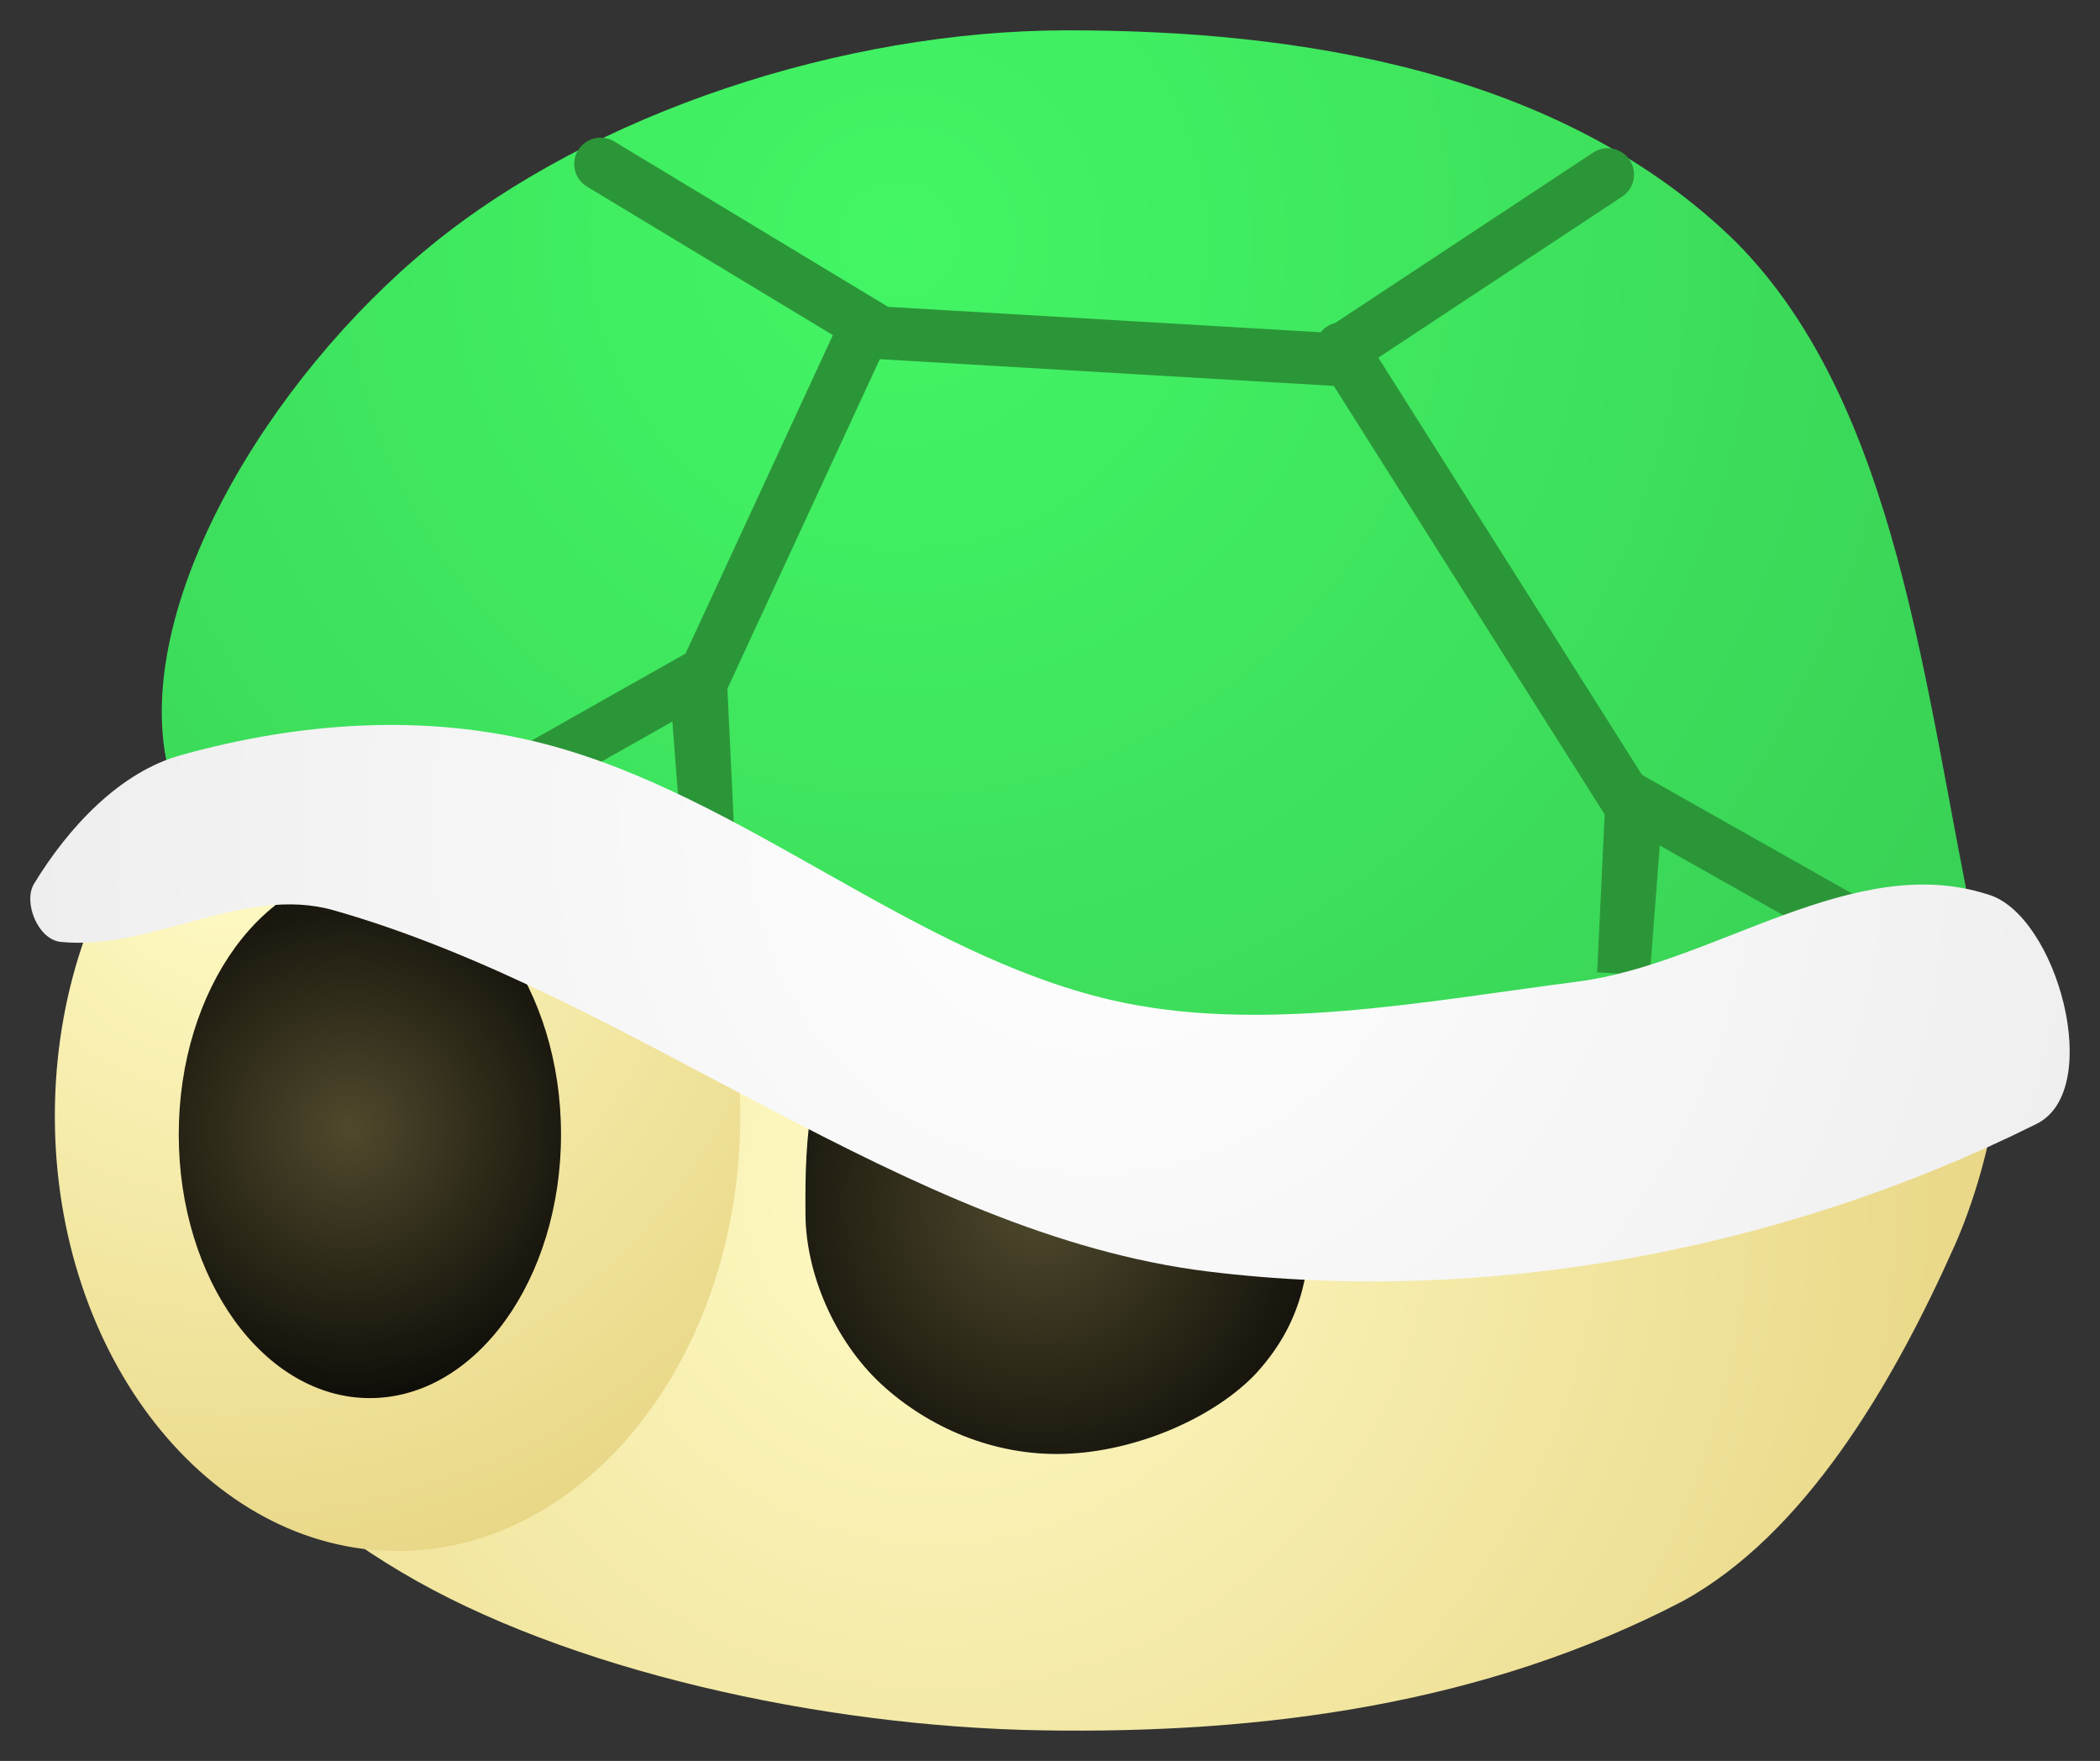 <svg xmlns="http://www.w3.org/2000/svg" xmlns:xlink="http://www.w3.org/1999/xlink" version="1.1" width="39.827" height="33.39" viewBox="0.11 0.34 39.827 33.39">
  <rect x="0.11" y="0.34" width="39.827" height="33.39" fill="#333333" stroke="none"/>
  <defs>
    <radialGradient id="grad_1" cx="0.43" cy="0.426" r="0.747">
      <stop offset="0" stop-color="#FFFBC6" stop-opacity="1"/>
      <stop offset="1" stop-color="#E6D380" stop-opacity="1"/>
    </radialGradient>
    <radialGradient id="grad_2" cx="0.254" cy="0.197" r="1.044">
      <stop offset="0" stop-color="#FFFBC6" stop-opacity="1"/>
      <stop offset="1" stop-color="#E6D380" stop-opacity="1"/>
    </radialGradient>
    <radialGradient id="grad_3" cx="0.448" cy="0.49" r="0.717">
      <stop offset="0" stop-color="#4F492C" stop-opacity="1"/>
      <stop offset="1" stop-color="#000000" stop-opacity="1"/>
    </radialGradient>
    <radialGradient id="grad_4" cx="0.448" cy="0.49" r="0.717">
      <stop offset="0" stop-color="#4F492C" stop-opacity="1"/>
      <stop offset="1" stop-color="#000000" stop-opacity="1"/>
    </radialGradient>
    <radialGradient id="grad_5" cx="0.406" cy="0.196" r="1.045">
      <stop offset="0" stop-color="#43F665" stop-opacity="1"/>
      <stop offset="1" stop-color="#36C651" stop-opacity="1"/>
    </radialGradient>
    <radialGradient id="grad_6" cx="0.521" cy="0.184" r="1.06">
      <stop offset="0" stop-color="#FFFFFF" stop-opacity="1"/>
      <stop offset="1" stop-color="#E5E5E5" stop-opacity="1"/>
    </radialGradient>
  <radialGradient id="grad_1-.8257243037223816,0,0,1,-178,-161.6" cx="17.867" cy="22.929" r="22.448" gradientUnits="userSpaceOnUse">
      <stop offset="0" stop-color="#FFFBC6" stop-opacity="1"/>
      <stop offset="1" stop-color="#E6D380" stop-opacity="1"/>
    </radialGradient><radialGradient id="grad_2-,0,0,1,-215.65,-165.25" cx="4.449" cy="16.499" r="15.507" gradientUnits="userSpaceOnUse">
      <stop offset="0" stop-color="#FFFBC6" stop-opacity="1"/>
      <stop offset="1" stop-color="#E6D380" stop-opacity="1"/>
    </radialGradient><radialGradient id="grad_3-,0,0,1,-215.4,-165.4" cx="6.749" cy="21.75" r="6.265" gradientUnits="userSpaceOnUse">
      <stop offset="0" stop-color="#4F492C" stop-opacity="1"/>
      <stop offset="1" stop-color="#000000" stop-opacity="1"/>
    </radialGradient><radialGradient id="grad_4-.348266839981079,0,0,0.9077160358428955,-279.75,-146.6" cx="19.811" cy="23.179" r="7.329" gradientUnits="userSpaceOnUse">
      <stop offset="0" stop-color="#4F492C" stop-opacity="1"/>
      <stop offset="1" stop-color="#000000" stop-opacity="1"/>
    </radialGradient><radialGradient id="grad_5-.8559701442718506,0,0,0.9666550755500793,-184.60000000000002,-155.2" cx="17.147" cy="4.905" r="30.651" gradientUnits="userSpaceOnUse">
      <stop offset="0" stop-color="#43F665" stop-opacity="1"/>
      <stop offset="1" stop-color="#36C651" stop-opacity="1"/>
    </radialGradient><radialGradient id="grad_6-.924096405506134,0,0,1,-201.9,-160.7" cx="20.855" cy="16.032" r="31.157" gradientUnits="userSpaceOnUse">
      <stop offset="0" stop-color="#FFFFFF" stop-opacity="1"/>
      <stop offset="1" stop-color="#E5E5E5" stop-opacity="1"/>
    </radialGradient></defs>
  <!-- Exported by Scratch - http://scratch.mit.edu/ -->
  <g id="ID0.7068605101667345">
    <path id="ID0.15607240749523044" fill="url(#grad_1-.8257243037223816,0,0,1,-178,-161.6)" stroke="none" stroke-linecap="round" d="M 14.476 17.1 C 17.738 17.495 20.967 16.699 24.179 16.7 C 28.59 17.216 33.293 16.466 37.308 18.65 C 38.6 19.355 37.874 22.393 37.184 23.95 C 35.998 26.612 34.331 29.435 32.023 30.7 C 28.268 32.659 24.07 33.217 19.885 33.15 C 15.667 33.083 10.831 32.001 7.715 30.146 C 4.597 28.29 2.668 25.728 2.668 22.9 C 2.668 20.072 5.293 16.834 7.715 15.654 C 10.008 14.535 12.205 16.828 14.476 17.1 Z " stroke-width="0.917"/>
    <path id="ID0.7226808085106313" fill="url(#grad_2-,0,0,1,-215.65,-165.25)" stroke="none" d="M 7.65 13.25 C 9.443 13.25 11.068 14.174 12.245 15.668 C 13.422 17.161 14.15 19.224 14.15 21.5 C 14.15 23.776 13.422 25.839 12.245 27.332 C 11.068 28.826 9.443 29.75 7.65 29.75 C 5.857 29.75 4.232 28.826 3.055 27.332 C 1.878 25.839 1.15 23.776 1.15 21.5 C 1.15 19.224 1.878 17.161 3.055 15.668 C 4.232 14.174 5.857 13.25 7.65 13.25 Z " stroke-width="1"/>
    <path id="ID0.21181316301226616" fill="url(#grad_3-,0,0,1,-215.4,-165.4)" stroke="none" d="M 7.125 16.85 C 8.125 16.85 9.031 17.41 9.688 18.315 C 10.344 19.221 10.75 20.471 10.75 21.85 C 10.75 23.229 10.344 24.479 9.688 25.385 C 9.031 26.29 8.125 26.85 7.125 26.85 C 6.125 26.85 5.219 26.29 4.562 25.385 C 3.906 24.479 3.5 23.229 3.5 21.85 C 3.5 20.471 3.906 19.221 4.562 18.315 C 5.219 17.41 6.125 16.85 7.125 16.85 Z " stroke-width="1"/>
    <path id="ID0.21181316301226616" fill="url(#grad_4-.348266839981079,0,0,0.9077160358428955,-279.75,-146.6)" stroke="none" d="M 20.273 18.831 C 21.888 19.079 23.784 19.371 24.756 20.284 C 25.619 21.089 25.135 22.258 25.026 23.279 C 24.911 24.327 24.906 25.3 23.947 26.365 C 23.185 27.188 21.695 27.87 20.273 27.908 C 18.946 27.944 17.703 27.4 16.817 26.579 C 15.933 25.756 15.394 24.485 15.386 23.37 C 15.375 21.901 15.414 20.245 16.666 19.058 C 17.395 18.405 19.127 18.656 20.273 18.831 Z " stroke-width="1.149"/>
    <path id="ID0.26931737549602985" fill="url(#grad_5-.8559701442718506,0,0,0.9666550755500793,-184.60000000000002,-155.2)" stroke="none" stroke-linecap="round" d="M 20.319 0.915 C 24.703 0.908 29.705 1.67 33.03 4.926 C 36.117 8.03 36.605 13.46 37.567 18.025 C 37.808 19.163 36.986 19.582 36.026 19.813 C 32.191 20.736 28.234 21.751 24.299 21.07 C 19.579 20.252 15.429 16.779 10.861 15.415 C 8.364 14.691 3.777 17.066 3.285 14.859 C 2.615 11.835 5.194 7.526 8.277 5.002 C 11.361 2.477 16.104 0.922 20.319 0.915 Z " stroke-width="0.913"/>
    <path id="ID0.9385899971239269" fill="none" stroke="#2B9638" stroke-width="1" stroke-linecap="round" d="M 35.4 17.95 L 31.15 15.55 L 30.9 18.8 L 31.05 15.65 L 25.55 6.95 "/>
    <path id="ID0.9385899971239269" fill="none" stroke="#2B9638" stroke-width="1" stroke-linecap="round" d="M 9.05 15.6 L 13.3 13.2 L 13.55 16.45 L 13.4 13.3 L 16.5 6.6 "/>
    <path id="ID0.5838042767718434" fill="url(#grad_6-.924096405506134,0,0,1,-201.9,-160.7)" stroke="none" stroke-linecap="round" d="M 1.263 18.2 C 0.823 18.155 0.548 17.442 0.754 17.1 C 1.392 16.05 2.378 14.966 3.573 14.65 C 5.771 14.04 8.175 13.853 10.457 14.45 C 14.217 15.434 17.391 18.415 21.177 19.3 C 23.98 19.948 27.111 19.33 30.048 18.95 C 32.618 18.618 35.258 16.475 37.811 17.3 C 39.118 17.675 40.031 21.006 38.735 21.65 C 33.919 24.05 28.293 25.096 23.025 24.45 C 17.253 23.741 12.157 19.225 6.438 17.6 C 4.734 17.116 2.988 18.372 1.263 18.2 Z " stroke-width="0.963"/>
    <path id="ID0.8476383532397449" fill="none" stroke="#2B9638" stroke-width="1" stroke-linecap="round" d="M 11.5 3.45 L 16.8 6.65 L 25.3 7.15 L 30.6 3.65 "/>
  </g>
</svg>
